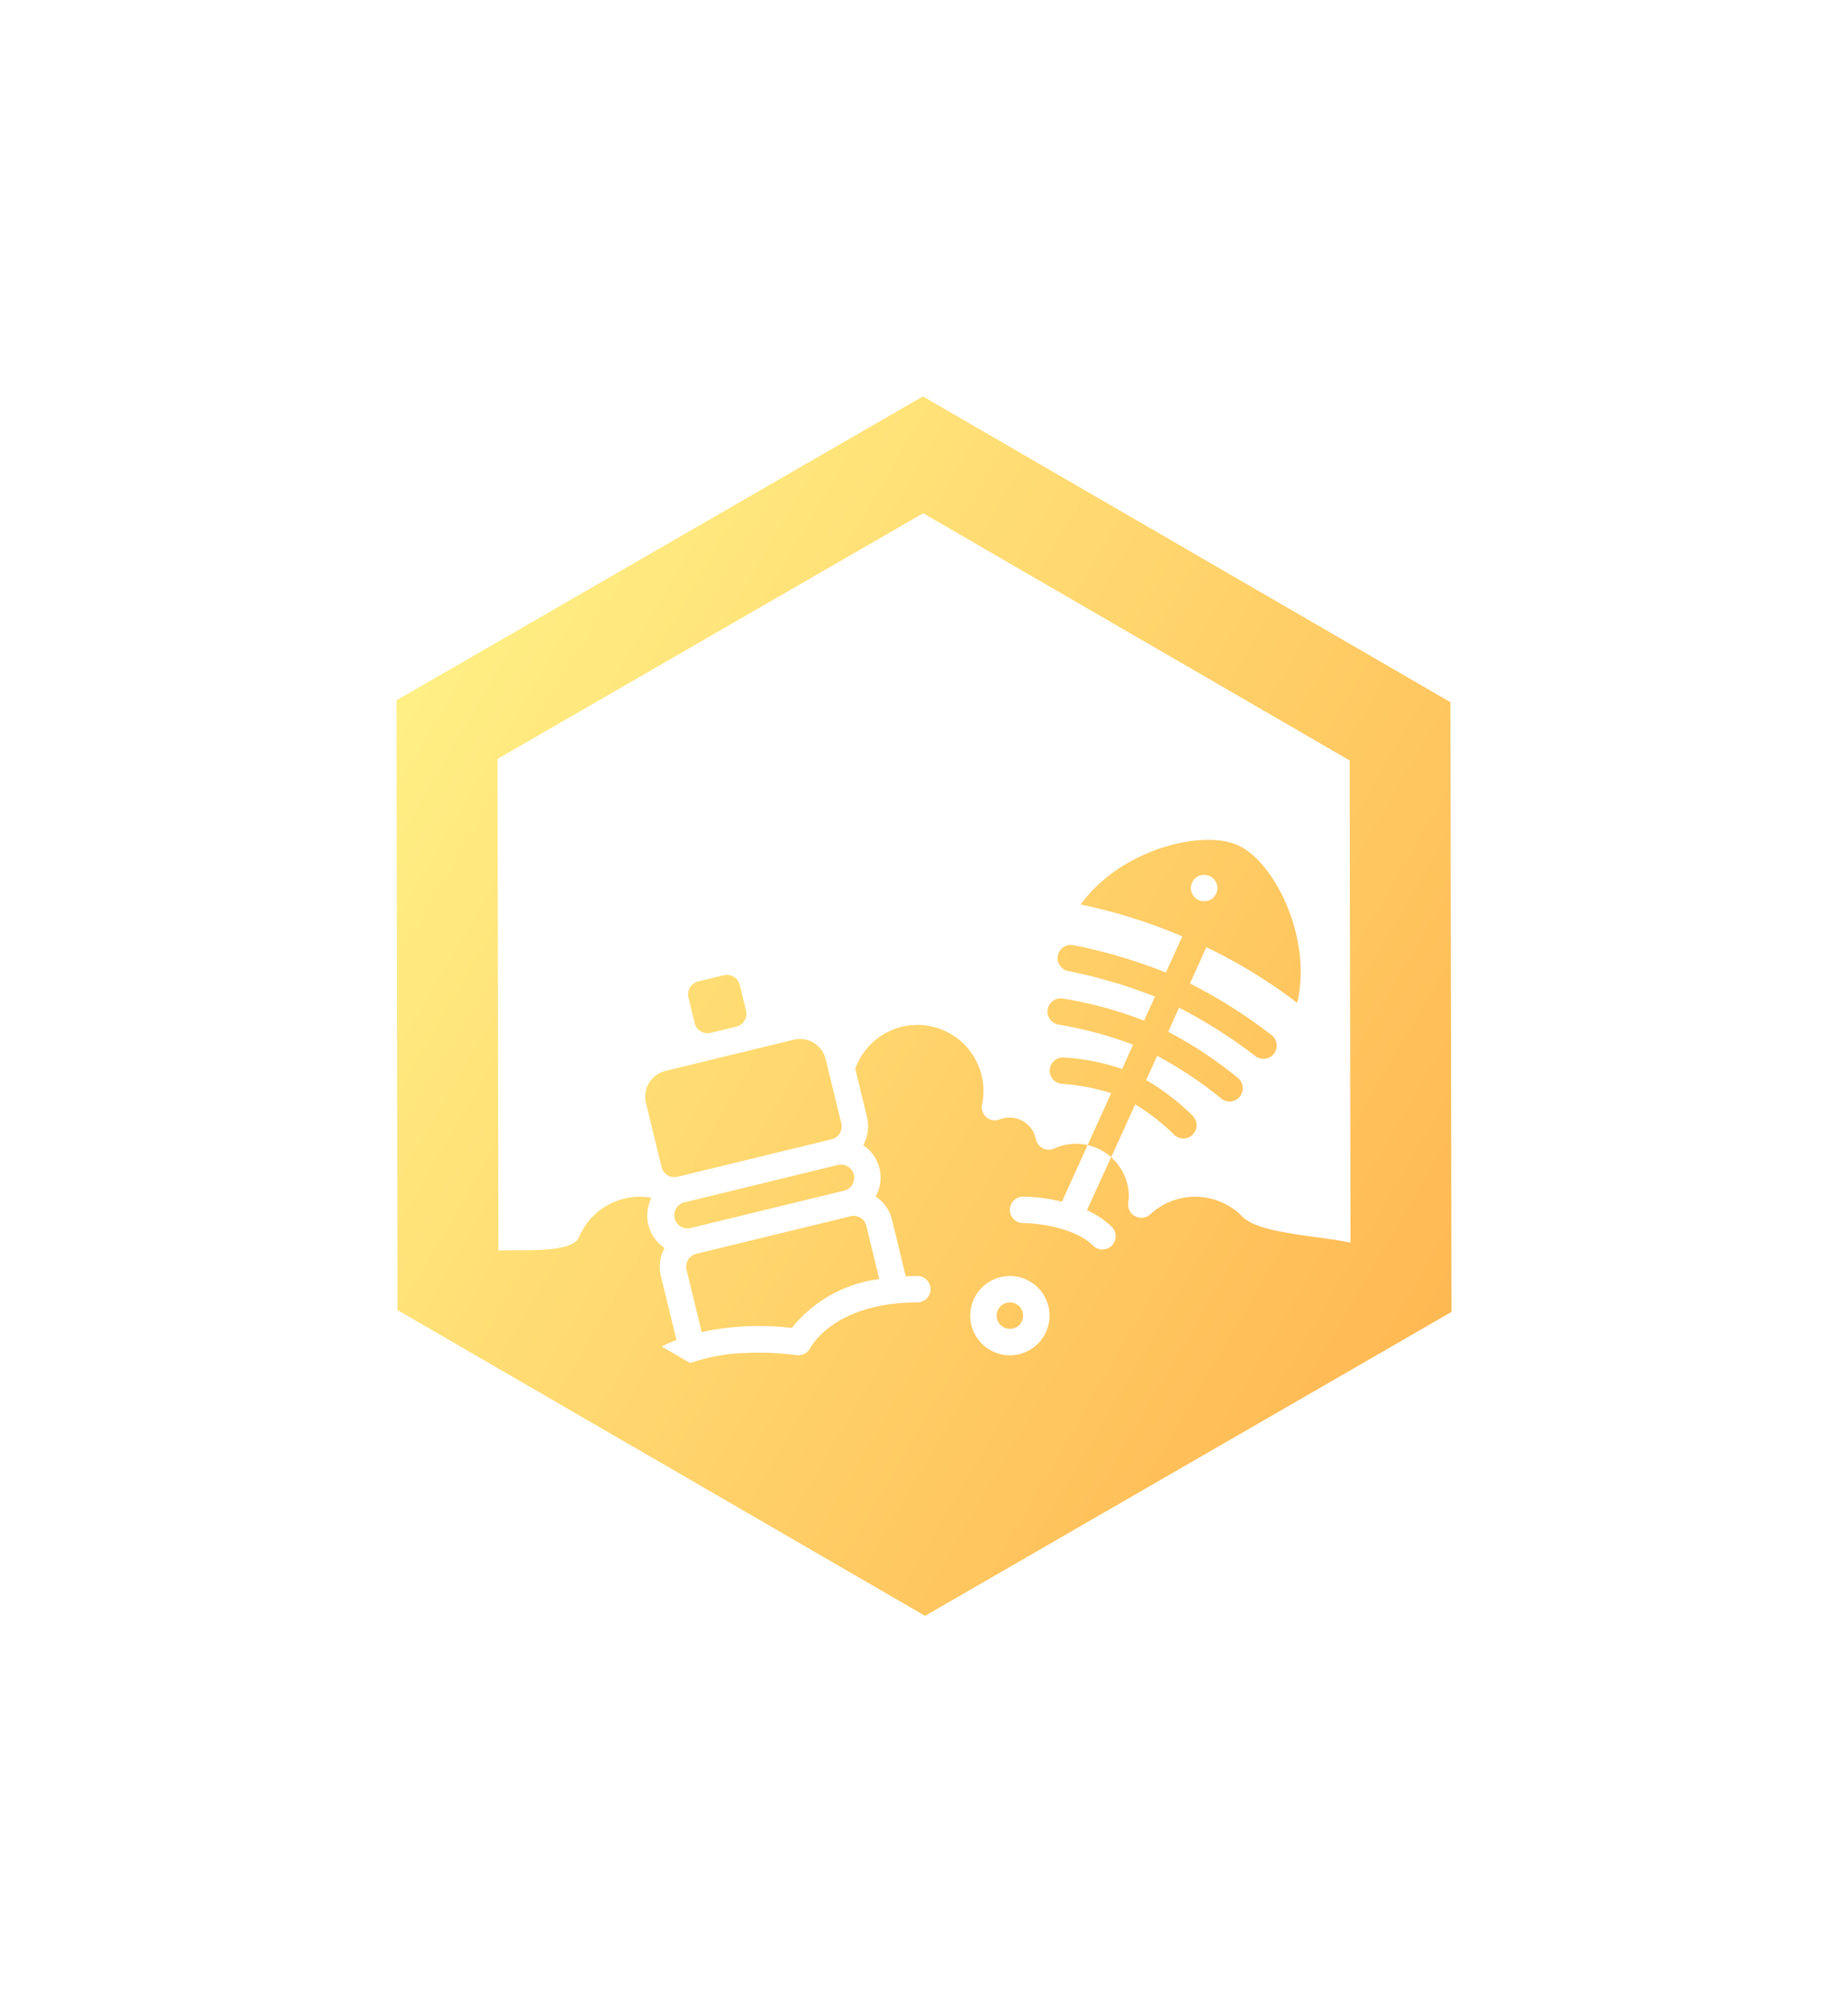<svg xmlns="http://www.w3.org/2000/svg" xmlns:xlink="http://www.w3.org/1999/xlink" width="139.839" height="152.282" viewBox="0 0 139.839 152.282">
  <defs>
    <linearGradient id="linear-gradient" y1="0.25" x2="1" y2="0.758" gradientUnits="objectBoundingBox">
      <stop offset="0" stop-color="#ffef84"/>
      <stop offset="1" stop-color="#ffa743"/>
    </linearGradient>
    <filter id="Объединение_59" x="0" y="0" width="139.839" height="152.282" filterUnits="userSpaceOnUse">
      <feOffset input="SourceAlpha"/>
      <feGaussianBlur stdDeviation="10" result="blur"/>
      <feFlood flood-color="#ffd4a2"/>
      <feComposite operator="in" in2="blur"/>
      <feComposite in="SourceGraphic"/>
    </filter>
  </defs>
  <g id="maxGarbageLevelReady" transform="translate(-193.08 -161.859)">
    <g transform="matrix(1, 0, 0, 1, 193.08, 161.86)" filter="url(#Объединение_59)">
      <path id="Объединение_59-2" data-name="Объединение 59" d="M-7877.42-5713.063l-.081-46.141,39.838-23,39.917,23.141.083,46.141-39.838,23Zm22.149,4.011a13.939,13.939,0,0,1,3.84-.749c.079-.006.158-.01.239-.008a21.33,21.33,0,0,1,3.99.16,1.015,1.015,0,0,0,1.01-.532c.069-.15,1.89-3.46,8.109-3.46a1,1,0,0,0,1-1,1,1,0,0,0-1-1c-.3,0-.589.01-.879.029l-1.04-4.29a2.947,2.947,0,0,0-1.229-1.751,2.965,2.965,0,0,0-.951-3.889,2.953,2.953,0,0,0,.291-2.119l-.89-3.662a4.994,4.994,0,0,1,5.558-3.244,5,5,0,0,1,4.142,4.925,5.174,5.174,0,0,1-.1,1,.989.989,0,0,0,.318.981,1,1,0,0,0,1.021.17,2.029,2.029,0,0,1,1.706.106,2.027,2.027,0,0,1,1.016,1.372,1,1,0,0,0,.516.7.992.992,0,0,0,.872.027,4.107,4.107,0,0,1,1.651-.36,3.659,3.659,0,0,1,.88.1l-1.939,4.28a13.668,13.668,0,0,0-2.94-.38,1,1,0,0,0-1,1,1,1,0,0,0,1,1c1,0,3.889.309,5.289,1.708a1.014,1.014,0,0,0,1.421,0,1.008,1.008,0,0,0,0-1.419,6.284,6.284,0,0,0-1.88-1.259l1.831-4.021a4.066,4.066,0,0,0-1.781-.909l1.783-3.926a15.388,15.388,0,0,0-3.673-.706,1,1,0,0,1-.977-1.022,1,1,0,0,1,1.022-.979h.045a17.073,17.073,0,0,1,4.415.874l.824-1.839a29.356,29.356,0,0,0-5.6-1.514,1.006,1.006,0,0,1-.8-.619,1,1,0,0,1,.148-1,1,1,0,0,1,.947-.36,30.818,30.818,0,0,1,6.136,1.67l.829-1.817a38.222,38.222,0,0,0-6.554-1.932,1,1,0,0,1-.8-1.164,1,1,0,0,1,1.165-.8,39.567,39.567,0,0,1,7.014,2.076l1.242-2.738a40.442,40.442,0,0,0-7.69-2.41c2.969-4.14,9.179-5.72,11.909-4.48s5.63,6.949,4.48,11.921a40.135,40.135,0,0,0-6.88-4.211l-1.24,2.742a39.586,39.586,0,0,1,6.18,3.909,1,1,0,0,1,.168,1.41,1,1,0,0,1-1.41.168,38.4,38.4,0,0,0-5.765-3.655v.006l-.82,1.821a30.845,30.845,0,0,1,5.292,3.509,1,1,0,0,1,.113,1.411,1,1,0,0,1-1.412.113,29.838,29.838,0,0,0-4.83-3.212l-.829,1.836a17.082,17.082,0,0,1,3.553,2.738,1,1,0,0,1-.043,1.4,1,1,0,0,1-1.4-.012,15.818,15.818,0,0,0-2.942-2.289l-1.817,4a4,4,0,0,1,1.338,2.991,1.05,1.05,0,0,1-.03.25l-.02.241a.989.989,0,0,0,.54.988,1,1,0,0,0,1.131-.15,5,5,0,0,1,6.979.18c1.271,1.308,5.872,1.438,8.171,1.971l-.064-36.5-32.274-18.706-32.205,18.591.065,37.2c1.94-.085,5.578.226,6.1-1.011a5,5,0,0,1,4.606-3.057,5.077,5.077,0,0,1,.88.089,2.943,2.943,0,0,0,.99,3.79,2.972,2.972,0,0,0-.28,2.131l1.18,4.83a8,8,0,0,0-1.108.5Zm21.19-3.587a3,3,0,0,0,3,3,3.006,3.006,0,0,0,3-3,3,3,0,0,0-3-3A3,3,0,0,0-7834.081-5712.64Zm16.789-32.771a1,1,0,0,0,.491,1.32,1,1,0,0,0,1.1-.172,1,1,0,0,0,.259-1.083,1,1,0,0,0-.9-.65.23.23,0,0,0-.038,0A1,1,0,0,0-7817.292-5745.41Zm-38.258,29.3a1,1,0,0,1,.118-.759,1.006,1.006,0,0,1,.607-.449h.012l11.66-2.839.01-.008a1,1,0,0,1,1.2.733l.977,4.023a10.1,10.1,0,0,0-6.617,3.7,20.63,20.63,0,0,0-6.819.314Zm23.469,3.468a1,1,0,0,1,1-1,1,1,0,0,1,1,1,1,1,0,0,1-1,1A1,1,0,0,1-7832.082-5712.64Zm-24.369-7.37a1,1,0,0,1,.69-1.19l11.659-2.839a1,1,0,0,1,.759.119,1,1,0,0,1,.451.623,1,1,0,0,1-.72,1.2h-.016l-11.66,2.839h-.012a.9.9,0,0,1-.18.018A1,1,0,0,1-7856.451-5720.01Zm-.99-3.871-1.182-4.857a2,2,0,0,1,1.469-2.416l1.943-.473,2.914-.711,4.859-1.18a1.994,1.994,0,0,1,.473-.058,2,2,0,0,1,1.943,1.526l1.182,4.857a1,1,0,0,1-.733,1.208l-11.66,2.839a1.077,1.077,0,0,1-.237.028A1,1,0,0,1-7857.441-5723.881Zm2.507-10.891-.475-1.943a1,1,0,0,1,.735-1.21l1.945-.475a1,1,0,0,1,1.208.735l.475,1.943a1,1,0,0,1-.735,1.21l-1.943.475a1.012,1.012,0,0,1-.239.028A1,1,0,0,1-7854.934-5734.772Z" transform="translate(7907.5 5812.2)" fill="url(#linear-gradient)"/>
    </g>
  </g>
</svg>
